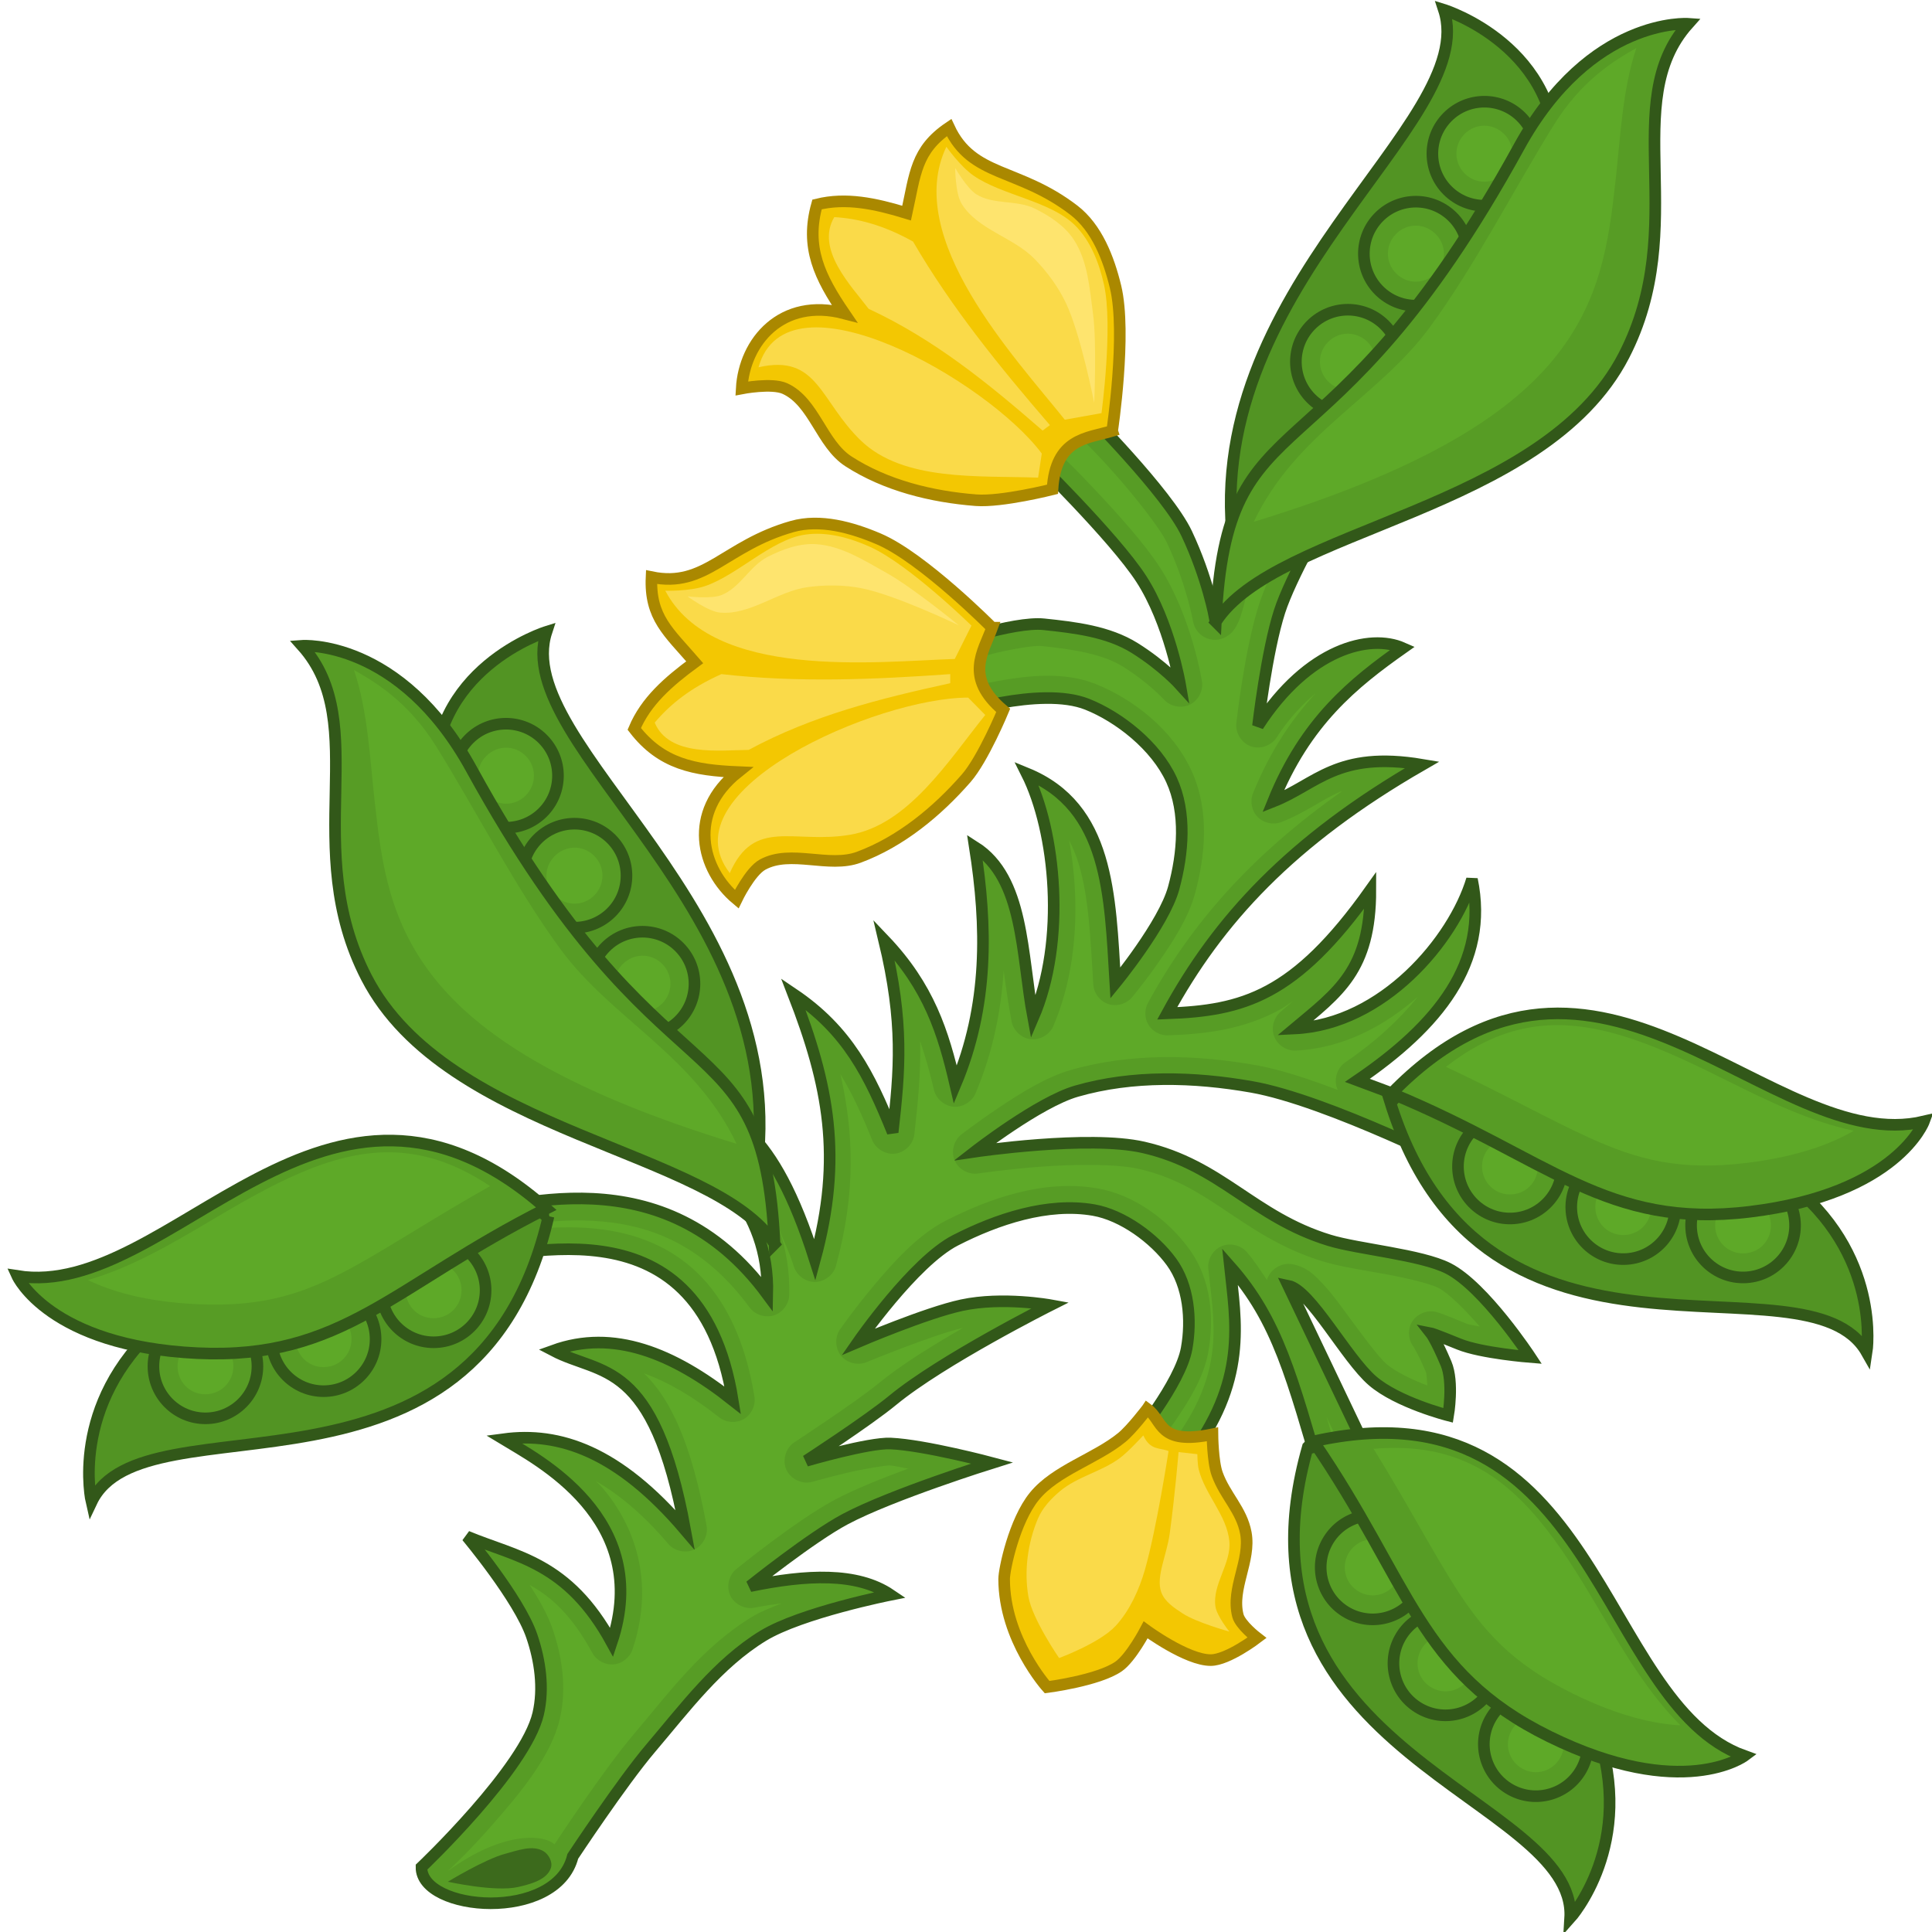 <?xml version="1.0" encoding="UTF-8" standalone="no"?>
<!-- Created with Inkscape (http://www.inkscape.org/) -->

<svg
   xmlns:dc="http://purl.org/dc/elements/1.1/"
   xmlns:cc="http://creativecommons.org/ns#"
   xmlns:rdf="http://www.w3.org/1999/02/22-rdf-syntax-ns#"
   xmlns:svg="http://www.w3.org/2000/svg"
   xmlns="http://www.w3.org/2000/svg"
   xmlns:sodipodi="http://sodipodi.sourceforge.net/DTD/sodipodi-0.dtd"
   xmlns:inkscape="http://www.inkscape.org/namespaces/inkscape"
   width="250"
   height="250"
   id="svg41653"
   version="1.1"
   inkscape:version="0.48.2 r9819"
   sodipodi:docname="Planta genista Badge of the Plantagenets.svg">
  <defs
     id="defs41655" />
  <sodipodi:namedview
     id="base"
     pagecolor="#ffffff"
     bordercolor="#666666"
     borderopacity="1.0"
     inkscape:pageopacity="0.0"
     inkscape:pageshadow="2"
     inkscape:zoom="1.9422593"
     inkscape:cx="170.88298"
     inkscape:cy="48.522197"
     inkscape:document-units="px"
     inkscape:current-layer="g17860"
     showgrid="false"
     fit-margin-top="0"
     fit-margin-left="0"
     fit-margin-right="0"
     fit-margin-bottom="0"
     inkscape:window-width="1280"
     inkscape:window-height="701"
     inkscape:window-x="0"
     inkscape:window-y="0"
     inkscape:window-maximized="0"
     showguides="true"
     inkscape:guide-bbox="true" />
  <g
     inkscape:label="Layer 1"
     inkscape:groupmode="layer"
     id="layer1"
     transform="translate(-271.779,-374.896)">
    <g
       transform="translate(52.583,-17.148)"
       id="layer1-6"
       inkscape:label="Layer 1">
      <g
         transform="translate(-343.502,46.125)"
         id="g17860"
         style="display:inline">
        <g
           id="g4513">
          <path
             sodipodi:nodetypes="cssccssccscscscscsssscccccccccccccccccscscscssscsscccccccccsssccsscsccscsccsccccccccccc"
             inkscape:connector-curvature="0"
             id="path4324"
             d="m 752.612,497.466 c 0,0 -18.113,-9.18 -27.97,-10.908 -7.441,-1.305 -15.398,-1.535 -22.655,0.559 -4.901,1.414 -13.146,7.831 -13.146,7.831 0,0 14.725,-2.183 21.816,-0.559 10.121,2.317 14.126,8.987 24.054,12.027 3.771,1.154 11.869,1.847 15.383,3.636 4.645,2.365 10.628,11.468 10.628,11.468 0,0 -6.335,-0.496 -9.23,-1.678 -3.232,-1.32 -3.636,-1.398 -3.636,-1.398 0,0 0.646,0.819 1.958,3.916 1.019,2.405 0.28,6.713 0.28,6.713 0,0 -6.524,-1.661 -9.789,-4.475 -3.408,-2.937 -8.021,-11.729 -10.908,-12.307 l 11.747,24.613 -7.272,0.839 c -4.021,-13.668 -5.798,-20.924 -12.027,-27.97 0.748,7.09 2.403,14.903 -5.594,25.173 l -6.992,-2.517 c 0,0 6.177,-7.462 6.992,-12.027 0.665,-3.727 0.27,-8.127 -1.958,-11.188 -2.233,-3.068 -6.331,-6.06 -10.069,-6.713 -5.936,-1.037 -12.538,1.168 -17.901,3.916 -5.399,2.766 -12.586,13.146 -12.586,13.146 0,0 8.783,-3.76 13.425,-4.755 5.277,-1.131 11.468,0 11.468,0 0,0 -14.028,7.047 -20.418,12.307 -3.314,2.728 -11.188,7.831 -11.188,7.831 0,0 8.1,-2.363 10.908,-2.238 4.457,0.2 13.146,2.517 13.146,2.517 0,0 -13.029,4.081 -19.019,7.272 -4.429,2.359 -12.307,8.671 -12.307,8.671 7.316,-1.511 13.833,-1.823 18.18,1.119 0,0 -11.571,2.301 -16.502,5.314 -5.851,3.575 -10.103,9.321 -14.544,14.544 -3.721,4.376 -10.069,13.985 -10.069,13.985 -2.145,8.578 -19.657,7.145 -19.579,1.398 0,0 13.462,-12.771 15.104,-19.858 0.76,-3.281 0.254,-6.883 -0.839,-10.069 -1.662,-4.843 -8.391,-12.866 -8.391,-12.866 6.418,2.685 13.027,3.268 18.74,13.705 5.382,-16.036 -9.764,-23.721 -13.985,-26.291 7.181,-0.966 14.827,1.562 23.494,11.747 -4.077,-22.226 -10.876,-19.965 -17.061,-23.215 7.738,-2.804 15.477,0.309 23.215,6.433 -4.446,-27.592 -29.058,-17.617 -35.521,-18.46 l -1.958,-5.035 c 9.23,-1.722 28.529,-8.409 41.954,9.789 0.277,-11.261 -7.334,-16.999 -14.264,-23.215 l 3.916,-2.797 c 5.501,2.936 11.001,4.22 16.502,21.537 3.62,-13.278 1.779,-22.614 -2.797,-34.403 7.045,4.751 9.853,10.462 12.866,17.901 0.908,-8.019 1.481,-14.068 -1.119,-24.893 5.806,6.087 7.655,11.948 9.23,18.74 4.321,-10.256 4.125,-20.511 2.517,-30.767 6.385,4.05 6.014,13.891 7.552,22.096 4.292,-9.949 2.918,-24.126 -0.839,-31.606 10.621,4.351 10.778,15.684 11.468,27.131 0,0 6.29,-7.662 7.552,-12.307 1.222,-4.5 1.663,-9.746 -0.28,-13.985 -2.035,-4.441 -6.801,-8.152 -10.908,-9.789 -6.078,-2.423 -17.621,1.398 -17.621,1.398 l -1.119,-8.95 c 0,0 9.154,-3.217 13.146,-2.797 4.026,0.424 8.316,0.929 11.747,3.077 3.643,2.28 5.874,4.755 5.874,4.755 0,0 -1.377,-8.05 -5.035,-13.705 -3.509,-5.426 -14.264,-15.943 -14.264,-15.943 l 6.992,-5.874 c 0,0 10.664,10.678 13.146,15.943 2.719,5.769 3.636,10.908 3.636,10.908 0,0 0.399,0.112 1.119,-2.797 1.115,-4.504 5.314,-12.866 5.314,-12.866 l 8.111,2.238 c 0,0 -4.717,8.143 -6.153,12.586 -1.688,5.221 -2.797,14.824 -2.797,14.824 6.503,-10.056 14.512,-11.939 18.74,-10.069 -6.387,4.505 -12.595,9.487 -16.782,19.858 5.605,-2.206 8.272,-6.616 19.299,-4.755 -17.07,9.835 -26.442,20.112 -33.004,32.165 9.789,-0.354 16.502,-2.171 26.291,-15.943 0.008,10.364 -4.17,13.196 -9.789,17.901 11.406,-0.545 20.557,-11.402 22.935,-19.299 2.248,10.785 -4.444,18.941 -14.824,26.012 l 16.502,6.153 z"
             style="fill:#579c25;fill-opacity:1;stroke:#325819;stroke-width:1.5;stroke-linecap:butt;stroke-linejoin:miter;stroke-miterlimit:4;stroke-opacity:1;stroke-dasharray:none" />
          <path
             sodipodi:nodetypes="ccsscscsssccssssscscsccscccscccscccscccscscssscscccsccscsccsssccssccscsccscscsccscsssssscccscccsssccscscsscsssssscscsssccccsccscsccccscccscsccssscsccssccscscccccccccc"
             inkscape:connector-curvature="0"
             id="path4328"
             d="m 702.886,402.919 -2.594,2.188 c 1.079,1.075 1.705,1.657 3.688,3.75 3.174,3.351 6.761,7.314 8.781,10.438 4.149,6.417 5.469,14.781 5.469,14.781 0.2,1.2 -0.469,2.493 -1.564,3.023 -1.095,0.53 -2.524,0.253 -3.342,-0.648 0,0 -1.978,-2.183 -5.281,-4.25 -2.704,-1.692 -6.57,-2.267 -10.562,-2.688 -1.016,-0.107 -4.356,0.463 -7.031,1.188 -1.478,0.4 -1.789,0.552 -2.688,0.844 l 0.406,3.406 c 1.259,-0.348 1.605,-0.544 3.625,-0.906 3.864,-0.694 8.564,-1.257 12.656,0.375 4.785,1.908 9.954,5.831 12.438,11.25 2.379,5.191 1.76,11.036 0.438,15.906 -0.841,3.095 -2.852,6.181 -4.656,8.781 -1.804,2.601 -3.469,4.594 -3.469,4.594 -0.722,0.878 -2.003,1.25 -3.083,0.894 -1.08,-0.356 -1.889,-1.415 -1.949,-2.551 -0.347,-5.767 -0.579,-11.278 -1.875,-15.562 -0.341,-1.128 -0.778,-2.146 -1.25,-3.094 1.403,7.691 1.163,16.616 -2.062,24.094 -0.488,1.088 -1.719,1.792 -2.904,1.661 -1.185,-0.131 -2.232,-1.087 -2.471,-2.255 -0.431,-2.299 -0.737,-4.389 -1.031,-6.625 -0.344,5.254 -1.39,10.538 -3.625,15.844 -0.449,1.114 -1.667,1.867 -2.864,1.77 -1.197,-0.097 -2.278,-1.036 -2.542,-2.208 -0.523,-2.255 -1.106,-4.306 -1.781,-6.281 0.094,4.195 -0.283,7.968 -0.75,12.094 -0.153,1.231 -1.202,2.293 -2.431,2.463 -1.229,0.169 -2.526,-0.57 -3.007,-1.713 -1.342,-3.314 -2.598,-6.072 -4.125,-8.562 1.744,7.719 1.98,15.425 -0.562,24.75 -0.305,1.19 -1.459,2.107 -2.687,2.135 -1.228,0.028 -2.423,-0.836 -2.782,-2.01 -0.645,-2.029 -1.244,-3.145 -1.875,-4.719 0.872,2.514 1.358,5.303 1.281,8.406 -0.026,1.175 -0.861,2.29 -1.981,2.645 -1.121,0.355 -2.445,-0.074 -3.144,-1.02 -6.229,-8.443 -13.361,-10.856 -20.406,-11.219 -5.644,-0.29 -10.835,0.851 -15.312,1.812 1.244,-0.07 2.734,-0.196 5.312,-0.5 3.367,-0.397 7.421,-0.742 11.594,-0.156 4.173,0.586 8.546,2.169 12.094,5.625 3.548,3.456 6.163,8.669 7.344,16 0.167,1.117 -0.404,2.308 -1.38,2.876 -0.976,0.568 -2.294,0.477 -3.182,-0.22 -3.391,-2.683 -6.595,-4.558 -9.719,-5.688 3.408,3.321 6.112,8.949 8.094,19.75 0.203,1.209 -0.476,2.512 -1.583,3.038 -1.107,0.526 -2.546,0.228 -3.354,-0.694 -3.441,-4.044 -6.519,-6.486 -9.438,-8.188 0.278,0.297 0.575,0.53 0.844,0.844 4.087,4.767 6.928,12.058 3.938,20.969 -0.346,1.042 -1.346,1.835 -2.44,1.934 -1.094,0.099 -2.22,-0.502 -2.747,-1.465 -2.665,-4.868 -5.289,-7.268 -8.125,-8.812 1.199,1.854 2.315,3.783 2.969,5.688 1.218,3.549 1.863,7.627 0.938,11.625 -1.122,4.844 -5.137,9.625 -8.812,13.812 -2.904,3.309 -4.623,4.873 -5.656,5.875 7.253,-5.267 12.429,-4.679 13.781,-3.438 0,0 6.26,-9.553 10.281,-14.281 4.355,-5.121 8.736,-11.164 15.219,-15.125 1.143,-0.698 2.527,-1.233 3.906,-1.781 -1.146,0.162 -2.3,0.308 -3.531,0.562 -1.237,0.252 -2.603,-0.435 -3.139,-1.578 -0.536,-1.143 -0.19,-2.632 0.795,-3.422 0,0 7.696,-6.276 12.75,-8.969 2.602,-1.386 6.126,-2.783 9.5,-4.031 -0.779,-0.114 -1.833,-0.381 -2.406,-0.406 -0.483,-0.022 -3.409,0.44 -5.719,1 -2.31,0.56 -4.312,1.125 -4.312,1.125 -1.286,0.355 -2.779,-0.339 -3.337,-1.551 -0.558,-1.212 -0.113,-2.797 0.993,-3.543 0,0 7.982,-5.224 10.938,-7.656 2.944,-2.424 7.088,-4.962 10.938,-7.188 -4.072,0.97 -12.469,4.438 -12.469,4.438 -1.122,0.487 -2.547,0.143 -3.324,-0.802 -0.777,-0.945 -0.839,-2.41 -0.144,-3.417 0,0 1.871,-2.696 4.438,-5.75 2.567,-3.054 5.69,-6.505 9.219,-8.312 5.659,-2.899 12.73,-5.403 19.688,-4.188 4.829,0.844 9.152,4.145 11.844,7.844 2.894,3.975 3.237,9.039 2.469,13.344 -0.579,3.243 -2.486,6.25 -4.219,8.812 -0.514,0.76 -0.545,0.725 -1,1.344 l 1.344,0.5 c 6.005,-8.634 4.6,-14.601 3.875,-21.469 -0.12,-1.182 0.589,-2.403 1.675,-2.884 1.086,-0.481 2.467,-0.186 3.262,0.697 1.05,1.188 1.814,2.433 2.656,3.656 0.377,-1.376 1.916,-2.319 3.312,-2.031 1.939,0.388 2.923,1.477 3.969,2.594 1.046,1.117 2.009,2.433 3,3.781 1.981,2.696 4.097,5.596 5.219,6.562 1.123,0.968 3.364,2.041 5.25,2.75 -0.058,-0.667 -0.087,-1.513 -0.188,-1.75 -0.624,-1.473 -1.077,-2.333 -1.344,-2.812 -0.267,-0.479 -0.219,-0.406 -0.219,-0.406 -0.743,-0.911 -0.831,-2.3 -0.209,-3.298 0.622,-0.998 1.908,-1.53 3.053,-1.264 0,0 0.42,0.109 0.969,0.312 0.548,0.204 1.461,0.583 3.094,1.25 0.289,0.118 1.11,0.215 1.625,0.344 -1.869,-2.177 -4.071,-4.352 -5.344,-5 -1.099,-0.559 -3.955,-1.252 -6.844,-1.781 -2.889,-0.529 -5.843,-0.958 -8.125,-1.656 -5.419,-1.659 -9.219,-4.34 -12.688,-6.656 -3.469,-2.316 -6.564,-4.268 -11.125,-5.312 -2.858,-0.654 -8.263,-0.616 -12.719,-0.281 -4.456,0.335 -8.062,0.875 -8.062,0.875 -1.235,0.188 -2.552,-0.546 -3.041,-1.695 -0.49,-1.149 -0.106,-2.607 0.885,-3.367 0,0 2.143,-1.652 4.906,-3.5 2.764,-1.848 6.042,-3.905 9.188,-4.812 7.842,-2.263 16.213,-2.011 23.938,-0.656 3.221,0.565 6.929,1.808 10.656,3.219 -0.573,-1.211 -0.138,-2.808 0.969,-3.562 3.971,-2.705 7.022,-5.562 9.406,-8.5 -4.257,3.749 -9.653,6.674 -15.812,6.969 -1.182,0.055 -2.358,-0.712 -2.784,-1.817 -0.425,-1.104 -0.068,-2.463 0.846,-3.215 0.609,-0.51 1.046,-0.914 1.594,-1.375 -0.597,0.386 -1.178,0.832 -1.781,1.156 -4.649,2.502 -9.36,3.099 -14.406,3.281 -0.993,0.033 -1.985,-0.499 -2.508,-1.343 -0.523,-0.845 -0.557,-1.97 -0.085,-2.844 5.484,-10.073 13.239,-19.035 25.125,-27.406 -0.064,0.026 -0.156,0.036 -0.219,0.062 -2.312,0.965 -4.396,2.654 -7.656,3.938 -1.027,0.397 -2.278,0.127 -3.05,-0.658 -0.772,-0.785 -1.021,-2.041 -0.606,-3.061 2.217,-5.492 5.045,-9.638 8.125,-12.969 -1.685,1.41 -3.422,3.196 -5.094,5.781 -0.699,1.046 -2.145,1.522 -3.328,1.094 -1.183,-0.428 -1.991,-1.718 -1.859,-2.969 0,0 1.049,-9.533 2.938,-15.375 1.099,-3.398 3.075,-7.158 4.594,-9.906 l -2.312,-0.625 c -1.162,2.459 -3.416,7.293 -4.125,10.156 -0.392,1.584 -0.678,2.443 -1.125,3.219 -0.224,0.388 -0.465,0.781 -1.062,1.188 -0.299,0.203 -0.725,0.419 -1.188,0.5 -0.231,0.041 -0.454,0.048 -0.688,0.031 -0.234,-0.017 -0.656,-0.125 -0.656,-0.125 -0.995,-0.303 -1.786,-1.195 -1.969,-2.219 0,0 -0.829,-4.786 -3.375,-10.188 -0.887,-1.881 -4.142,-6.021 -7.062,-9.281 -1.976,-2.206 -2.768,-2.962 -3.75,-3.969 z m -49.344,88.688 c 2.212,2.004 4.396,4.094 6.281,6.594 1.445,1.916 2.676,4.083 3.562,6.5 -1.933,-4.726 -3.804,-8.177 -5.531,-9.969 -1.385,-1.436 -2.822,-2.318 -4.312,-3.125 z m 96.031,1.312 c 0.473,0.23 1.207,0.558 1.531,0.719 l 0.031,-0.125 z m -15.219,36.344 c 0.501,1.669 1.013,3.492 1.562,5.375 l 0.938,-0.094 -2.5,-5.281 z"
             style="fill:#5ea928;fill-opacity:1;stroke:none" />
          <g
             transform="translate(1.485,0)"
             id="g4129">
            <path
               sodipodi:nodetypes="ccssc"
               inkscape:connector-curvature="0"
               id="path3878"
               d="m 632.192,503.29 c -9.299,40.436 -52.39,22.726 -59.14,36.989 0,0 -2.959,-12.609 8.767,-22.963 13.659,-12.062 28.21,-10.313 48.517,-15.325 0.673,-0.166 1.171,1.482 1.856,1.299 z"
               style="fill:#529423;fill-opacity:1;stroke:#325819;stroke-width:1.5;stroke-linecap:butt;stroke-linejoin:miter;stroke-miterlimit:4;stroke-opacity:1;stroke-dasharray:none" />
            <g
               id="g4109"
               transform="translate(1.757,-1.933)">
              <path
                 transform="translate(555.523,344.523)"
                 d="m 66.77,170.29 c 0,3.716 -3.013,6.729 -6.729,6.729 -3.716,0 -6.729,-3.013 -6.729,-6.729 0,-3.716 3.013,-6.729 6.729,-6.729 3.716,0 6.729,3.013 6.729,6.729 z"
                 sodipodi:ry="6.7287784"
                 sodipodi:rx="6.7287784"
                 sodipodi:cy="170.28986"
                 sodipodi:cx="60.041409"
                 id="path4081"
                 style="color:#000000;fill:#579c25;fill-opacity:1;fill-rule:nonzero;stroke:#325819;stroke-width:1.5;stroke-opacity:1;marker:none;visibility:visible;display:inline;overflow:visible;enable-background:accumulate"
                 sodipodi:type="arc" />
              <path
                 transform="translate(555.523,344.523)"
                 id="path4085"
                 d="m 60.031,166.688 c -2.033,0 -3.594,1.561 -3.594,3.594 0,2.033 1.579,3.625 3.594,3.625 2.015,0 3.625,-1.61 3.625,-3.625 0,-2.015 -1.592,-3.594 -3.625,-3.594 z"
                 style="color:#000000;fill:#5ea928;fill-opacity:1;fill-rule:nonzero;stroke:none;stroke-width:1.5;marker:none;visibility:visible;display:inline;overflow:visible;enable-background:accumulate"
                 inkscape:connector-curvature="0" />
            </g>
            <g
               id="g4117"
               transform="translate(-12.478,4.394)">
              <path
                 sodipodi:type="arc"
                 style="color:#000000;fill:#579c25;fill-opacity:1;fill-rule:nonzero;stroke:#325819;stroke-width:1.5;stroke-opacity:1;marker:none;visibility:visible;display:inline;overflow:visible;enable-background:accumulate"
                 id="path4119"
                 sodipodi:cx="60.041409"
                 sodipodi:cy="170.28986"
                 sodipodi:rx="6.7287784"
                 sodipodi:ry="6.7287784"
                 d="m 66.77,170.29 c 0,3.716 -3.013,6.729 -6.729,6.729 -3.716,0 -6.729,-3.013 -6.729,-6.729 0,-3.716 3.013,-6.729 6.729,-6.729 3.716,0 6.729,3.013 6.729,6.729 z"
                 transform="translate(555.523,344.523)" />
              <path
                 style="color:#000000;fill:#5ea928;fill-opacity:1;fill-rule:nonzero;stroke:none;stroke-width:1.5;marker:none;visibility:visible;display:inline;overflow:visible;enable-background:accumulate"
                 d="m 60.031,166.688 c -2.033,0 -3.594,1.561 -3.594,3.594 0,2.033 1.579,3.625 3.594,3.625 2.015,0 3.625,-1.61 3.625,-3.625 0,-2.015 -1.592,-3.594 -3.625,-3.594 z"
                 id="path4121"
                 transform="translate(555.523,344.523)"
                 inkscape:connector-curvature="0" />
            </g>
            <g
               transform="translate(-27.768,7.909)"
               id="g4123">
              <path
                 transform="translate(555.523,344.523)"
                 d="m 66.77,170.29 c 0,3.716 -3.013,6.729 -6.729,6.729 -3.716,0 -6.729,-3.013 -6.729,-6.729 0,-3.716 3.013,-6.729 6.729,-6.729 3.716,0 6.729,3.013 6.729,6.729 z"
                 sodipodi:ry="6.7287784"
                 sodipodi:rx="6.7287784"
                 sodipodi:cy="170.28986"
                 sodipodi:cx="60.041409"
                 id="path4125"
                 style="color:#000000;fill:#579c25;fill-opacity:1;fill-rule:nonzero;stroke:#325819;stroke-width:1.5;stroke-opacity:1;marker:none;visibility:visible;display:inline;overflow:visible;enable-background:accumulate"
                 sodipodi:type="arc" />
              <path
                 inkscape:connector-curvature="0"
                 transform="translate(555.523,344.523)"
                 id="path4127"
                 d="m 60.031,166.688 c -2.033,0 -3.594,1.561 -3.594,3.594 0,2.033 1.579,3.625 3.594,3.625 2.015,0 3.625,-1.61 3.625,-3.625 0,-2.015 -1.592,-3.594 -3.625,-3.594 z"
                 style="color:#000000;fill:#5ea928;fill-opacity:1;fill-rule:nonzero;stroke:none;stroke-width:1.5;marker:none;visibility:visible;display:inline;overflow:visible;enable-background:accumulate" />
            </g>
            <g
               id="g4113">
              <path
                 sodipodi:nodetypes="ccsc"
                 inkscape:connector-curvature="0"
                 id="path3108"
                 d="m 631.901,502.313 c -28.454,-25.175 -48.43,11.936 -68.452,8.718 0,0 4.131,9.083 23.309,9.987 18.805,0.886 25.386,-8.771 45.143,-18.705 z"
                 style="fill:#579c25;fill-opacity:1;stroke:#325819;stroke-width:1.5;stroke-linecap:butt;stroke-linejoin:miter;stroke-miterlimit:4;stroke-opacity:1;stroke-dasharray:none" />
              <path
                 inkscape:connector-curvature="0"
                 id="path4076"
                 d="m 611.783,495.027 c -7.83,-0.141 -15.612,4.274 -23.562,9 -5.007,2.976 -10.169,5.952 -15.625,7.531 3.006,1.462 7.478,2.81 14.156,3.125 8.709,0.41 14.039,-1.457 20.156,-4.812 4.871,-2.672 10.63,-6.48 17.719,-10.469 -4.69,-3.135 -8.853,-4.303 -12.844,-4.375 z"
                 style="fill:#5ea928;fill-opacity:1;stroke:none" />
            </g>
          </g>
          <g
             transform="matrix(-0.876,-0.483,-0.483,0.876,1528.823,397.615)"
             id="g4144">
            <path
               style="fill:#529423;fill-opacity:1;stroke:#325819;stroke-width:1.5;stroke-linecap:butt;stroke-linejoin:miter;stroke-miterlimit:4;stroke-opacity:1;stroke-dasharray:none"
               d="m 632.192,503.29 c -9.299,40.436 -52.39,22.726 -59.14,36.989 0,0 -2.959,-12.609 8.767,-22.963 13.659,-12.062 28.21,-10.313 48.517,-15.325 0.673,-0.166 1.171,1.482 1.856,1.299 z"
               id="path4146"
               inkscape:connector-curvature="0"
               sodipodi:nodetypes="ccssc" />
            <g
               transform="translate(1.757,-1.933)"
               id="g4148">
              <path
                 sodipodi:type="arc"
                 style="color:#000000;fill:#579c25;fill-opacity:1;fill-rule:nonzero;stroke:#325819;stroke-width:1.5;stroke-opacity:1;marker:none;visibility:visible;display:inline;overflow:visible;enable-background:accumulate"
                 id="path4150"
                 sodipodi:cx="60.041409"
                 sodipodi:cy="170.28986"
                 sodipodi:rx="6.7287784"
                 sodipodi:ry="6.7287784"
                 d="m 66.77,170.29 c 0,3.716 -3.013,6.729 -6.729,6.729 -3.716,0 -6.729,-3.013 -6.729,-6.729 0,-3.716 3.013,-6.729 6.729,-6.729 3.716,0 6.729,3.013 6.729,6.729 z"
                 transform="translate(555.523,344.523)" />
              <path
                 inkscape:connector-curvature="0"
                 style="color:#000000;fill:#5ea928;fill-opacity:1;fill-rule:nonzero;stroke:none;stroke-width:1.5;marker:none;visibility:visible;display:inline;overflow:visible;enable-background:accumulate"
                 d="m 60.031,166.688 c -2.033,0 -3.594,1.561 -3.594,3.594 0,2.033 1.579,3.625 3.594,3.625 2.015,0 3.625,-1.61 3.625,-3.625 0,-2.015 -1.592,-3.594 -3.625,-3.594 z"
                 id="path4152"
                 transform="translate(555.523,344.523)" />
            </g>
            <g
               transform="translate(-12.478,4.394)"
               id="g4154">
              <path
                 transform="translate(555.523,344.523)"
                 d="m 66.77,170.29 c 0,3.716 -3.013,6.729 -6.729,6.729 -3.716,0 -6.729,-3.013 -6.729,-6.729 0,-3.716 3.013,-6.729 6.729,-6.729 3.716,0 6.729,3.013 6.729,6.729 z"
                 sodipodi:ry="6.7287784"
                 sodipodi:rx="6.7287784"
                 sodipodi:cy="170.28986"
                 sodipodi:cx="60.041409"
                 id="path4156"
                 style="color:#000000;fill:#579c25;fill-opacity:1;fill-rule:nonzero;stroke:#325819;stroke-width:1.5;stroke-opacity:1;marker:none;visibility:visible;display:inline;overflow:visible;enable-background:accumulate"
                 sodipodi:type="arc" />
              <path
                 inkscape:connector-curvature="0"
                 transform="translate(555.523,344.523)"
                 id="path4158"
                 d="m 60.031,166.688 c -2.033,0 -3.594,1.561 -3.594,3.594 0,2.033 1.579,3.625 3.594,3.625 2.015,0 3.625,-1.61 3.625,-3.625 0,-2.015 -1.592,-3.594 -3.625,-3.594 z"
                 style="color:#000000;fill:#5ea928;fill-opacity:1;fill-rule:nonzero;stroke:none;stroke-width:1.5;marker:none;visibility:visible;display:inline;overflow:visible;enable-background:accumulate" />
            </g>
            <g
               id="g4160"
               transform="translate(-27.768,7.909)">
              <path
                 sodipodi:type="arc"
                 style="color:#000000;fill:#579c25;fill-opacity:1;fill-rule:nonzero;stroke:#325819;stroke-width:1.5;stroke-opacity:1;marker:none;visibility:visible;display:inline;overflow:visible;enable-background:accumulate"
                 id="path4162"
                 sodipodi:cx="60.041409"
                 sodipodi:cy="170.28986"
                 sodipodi:rx="6.7287784"
                 sodipodi:ry="6.7287784"
                 d="m 66.77,170.29 c 0,3.716 -3.013,6.729 -6.729,6.729 -3.716,0 -6.729,-3.013 -6.729,-6.729 0,-3.716 3.013,-6.729 6.729,-6.729 3.716,0 6.729,3.013 6.729,6.729 z"
                 transform="translate(555.523,344.523)" />
              <path
                 style="color:#000000;fill:#5ea928;fill-opacity:1;fill-rule:nonzero;stroke:none;stroke-width:1.5;marker:none;visibility:visible;display:inline;overflow:visible;enable-background:accumulate"
                 d="m 60.031,166.688 c -2.033,0 -3.594,1.561 -3.594,3.594 0,2.033 1.579,3.625 3.594,3.625 2.015,0 3.625,-1.61 3.625,-3.625 0,-2.015 -1.592,-3.594 -3.625,-3.594 z"
                 id="path4164"
                 transform="translate(555.523,344.523)"
                 inkscape:connector-curvature="0" />
            </g>
            <g
               id="g4166">
              <path
                 style="fill:#579c25;fill-opacity:1;stroke:#325819;stroke-width:1.5;stroke-linecap:butt;stroke-linejoin:miter;stroke-miterlimit:4;stroke-opacity:1;stroke-dasharray:none"
                 d="m 631.901,502.313 c -28.454,-25.175 -48.43,11.936 -68.452,8.718 0,0 4.131,9.083 23.309,9.987 18.805,0.886 25.386,-8.771 45.143,-18.705 z"
                 id="path4168"
                 inkscape:connector-curvature="0"
                 sodipodi:nodetypes="ccsc" />
              <path
                 style="fill:#5ea928;fill-opacity:1;stroke:none"
                 d="m 611.783,495.027 c -7.83,-0.141 -15.612,4.274 -23.562,9 -5.007,2.976 -10.169,5.952 -15.625,7.531 3.006,1.462 7.478,2.81 14.156,3.125 8.709,0.41 14.039,-1.457 20.156,-4.812 4.871,-2.672 10.63,-6.48 17.719,-10.469 -4.69,-3.135 -8.853,-4.303 -12.844,-4.375 z"
                 id="path4170"
                 inkscape:connector-curvature="0" />
            </g>
          </g>
          <g
             id="g4172"
             transform="matrix(-0.997,0.074,0.074,0.997,1335.602,-60.158)">
            <path
               sodipodi:nodetypes="ccssc"
               inkscape:connector-curvature="0"
               id="path4174"
               d="m 632.192,503.29 c -9.299,40.436 -52.39,22.726 -59.14,36.989 0,0 -2.959,-12.609 8.767,-22.963 13.659,-12.062 28.21,-10.313 48.517,-15.325 0.673,-0.166 1.171,1.482 1.856,1.299 z"
               style="fill:#529423;fill-opacity:1;stroke:#325819;stroke-width:1.5;stroke-linecap:butt;stroke-linejoin:miter;stroke-miterlimit:4;stroke-opacity:1;stroke-dasharray:none" />
            <g
               id="g4176"
               transform="translate(1.757,-1.933)">
              <path
                 transform="translate(555.523,344.523)"
                 d="m 66.77,170.29 c 0,3.716 -3.013,6.729 -6.729,6.729 -3.716,0 -6.729,-3.013 -6.729,-6.729 0,-3.716 3.013,-6.729 6.729,-6.729 3.716,0 6.729,3.013 6.729,6.729 z"
                 sodipodi:ry="6.7287784"
                 sodipodi:rx="6.7287784"
                 sodipodi:cy="170.28986"
                 sodipodi:cx="60.041409"
                 id="path4178"
                 style="color:#000000;fill:#579c25;fill-opacity:1;fill-rule:nonzero;stroke:#325819;stroke-width:1.5;stroke-opacity:1;marker:none;visibility:visible;display:inline;overflow:visible;enable-background:accumulate"
                 sodipodi:type="arc" />
              <path
                 transform="translate(555.523,344.523)"
                 id="path4180"
                 d="m 60.031,166.688 c -2.033,0 -3.594,1.561 -3.594,3.594 0,2.033 1.579,3.625 3.594,3.625 2.015,0 3.625,-1.61 3.625,-3.625 0,-2.015 -1.592,-3.594 -3.625,-3.594 z"
                 style="color:#000000;fill:#5ea928;fill-opacity:1;fill-rule:nonzero;stroke:none;stroke-width:1.5;marker:none;visibility:visible;display:inline;overflow:visible;enable-background:accumulate"
                 inkscape:connector-curvature="0" />
            </g>
            <g
               id="g4182"
               transform="translate(-12.478,4.394)">
              <path
                 sodipodi:type="arc"
                 style="color:#000000;fill:#579c25;fill-opacity:1;fill-rule:nonzero;stroke:#325819;stroke-width:1.5;stroke-opacity:1;marker:none;visibility:visible;display:inline;overflow:visible;enable-background:accumulate"
                 id="path4184"
                 sodipodi:cx="60.041409"
                 sodipodi:cy="170.28986"
                 sodipodi:rx="6.7287784"
                 sodipodi:ry="6.7287784"
                 d="m 66.77,170.29 c 0,3.716 -3.013,6.729 -6.729,6.729 -3.716,0 -6.729,-3.013 -6.729,-6.729 0,-3.716 3.013,-6.729 6.729,-6.729 3.716,0 6.729,3.013 6.729,6.729 z"
                 transform="translate(555.523,344.523)" />
              <path
                 style="color:#000000;fill:#5ea928;fill-opacity:1;fill-rule:nonzero;stroke:none;stroke-width:1.5;marker:none;visibility:visible;display:inline;overflow:visible;enable-background:accumulate"
                 d="m 60.031,166.688 c -2.033,0 -3.594,1.561 -3.594,3.594 0,2.033 1.579,3.625 3.594,3.625 2.015,0 3.625,-1.61 3.625,-3.625 0,-2.015 -1.592,-3.594 -3.625,-3.594 z"
                 id="path4186"
                 transform="translate(555.523,344.523)"
                 inkscape:connector-curvature="0" />
            </g>
            <g
               transform="translate(-27.768,7.909)"
               id="g4188">
              <path
                 transform="translate(555.523,344.523)"
                 d="m 66.77,170.29 c 0,3.716 -3.013,6.729 -6.729,6.729 -3.716,0 -6.729,-3.013 -6.729,-6.729 0,-3.716 3.013,-6.729 6.729,-6.729 3.716,0 6.729,3.013 6.729,6.729 z"
                 sodipodi:ry="6.7287784"
                 sodipodi:rx="6.7287784"
                 sodipodi:cy="170.28986"
                 sodipodi:cx="60.041409"
                 id="path4190"
                 style="color:#000000;fill:#579c25;fill-opacity:1;fill-rule:nonzero;stroke:#325819;stroke-width:1.5;stroke-opacity:1;marker:none;visibility:visible;display:inline;overflow:visible;enable-background:accumulate"
                 sodipodi:type="arc" />
              <path
                 inkscape:connector-curvature="0"
                 transform="translate(555.523,344.523)"
                 id="path4192"
                 d="m 60.031,166.688 c -2.033,0 -3.594,1.561 -3.594,3.594 0,2.033 1.579,3.625 3.594,3.625 2.015,0 3.625,-1.61 3.625,-3.625 0,-2.015 -1.592,-3.594 -3.625,-3.594 z"
                 style="color:#000000;fill:#5ea928;fill-opacity:1;fill-rule:nonzero;stroke:none;stroke-width:1.5;marker:none;visibility:visible;display:inline;overflow:visible;enable-background:accumulate" />
            </g>
            <g
               id="g4194">
              <path
                 sodipodi:nodetypes="ccsc"
                 inkscape:connector-curvature="0"
                 id="path4196"
                 d="m 631.901,502.313 c -28.454,-25.175 -48.43,11.936 -68.452,8.718 0,0 4.131,9.083 23.309,9.987 18.805,0.886 25.386,-8.771 45.143,-18.705 z"
                 style="fill:#579c25;fill-opacity:1;stroke:#325819;stroke-width:1.5;stroke-linecap:butt;stroke-linejoin:miter;stroke-miterlimit:4;stroke-opacity:1;stroke-dasharray:none" />
              <path
                 inkscape:connector-curvature="0"
                 id="path4198"
                 d="m 611.783,495.027 c -7.83,-0.141 -15.612,4.274 -23.562,9 -5.007,2.976 -10.169,5.952 -15.625,7.531 3.006,1.462 7.478,2.81 14.156,3.125 8.709,0.41 14.039,-1.457 20.156,-4.812 4.871,-2.672 10.63,-6.48 17.719,-10.469 -4.69,-3.135 -8.853,-4.303 -12.844,-4.375 z"
                 style="fill:#5ea928;fill-opacity:1;stroke:none" />
            </g>
          </g>
          <g
             id="g4241">
            <path
               style="fill:#529423;fill-opacity:1;stroke:#325819;stroke-width:1.5;stroke-linecap:butt;stroke-linejoin:miter;stroke-miterlimit:4;stroke-opacity:1;stroke-dasharray:none"
               d="m 660.463,498.318 c 5.425,-34.603 -31.896,-55.856 -27.047,-70.647 0,0 -15.444,4.788 -14.512,20.403 1.086,18.19 28.556,31.916 39.329,49.844 0.357,0.595 1.877,-0.216 2.23,0.4 z"
               id="path4202"
               inkscape:connector-curvature="0"
               sodipodi:nodetypes="ccssc" />
            <g
               transform="matrix(0.705,0.709,0.709,-0.705,-153.14,399.721)"
               id="g4204">
              <path
                 sodipodi:type="arc"
                 style="color:#000000;fill:#579c25;fill-opacity:1;fill-rule:nonzero;stroke:#325819;stroke-width:1.5;stroke-opacity:1;marker:none;visibility:visible;display:inline;overflow:visible;enable-background:accumulate"
                 id="path4206"
                 sodipodi:cx="60.041409"
                 sodipodi:cy="170.28986"
                 sodipodi:rx="6.7287784"
                 sodipodi:ry="6.7287784"
                 d="m 66.77,170.29 c 0,3.716 -3.013,6.729 -6.729,6.729 -3.716,0 -6.729,-3.013 -6.729,-6.729 0,-3.716 3.013,-6.729 6.729,-6.729 3.716,0 6.729,3.013 6.729,6.729 z"
                 transform="translate(555.523,344.523)" />
              <path
                 inkscape:connector-curvature="0"
                 style="color:#000000;fill:#5ea928;fill-opacity:1;fill-rule:nonzero;stroke:none;stroke-width:1.5;marker:none;visibility:visible;display:inline;overflow:visible;enable-background:accumulate"
                 d="m 60.031,166.688 c -2.033,0 -3.594,1.561 -3.594,3.594 0,2.033 1.579,3.625 3.594,3.625 2.015,0 3.625,-1.61 3.625,-3.625 0,-2.015 -1.592,-3.594 -3.625,-3.594 z"
                 id="path4208"
                 transform="translate(555.523,344.523)" />
            </g>
            <g
               transform="matrix(0.705,0.709,0.709,-0.705,-161.937,385.74)"
               id="g4210">
              <path
                 transform="translate(555.523,344.523)"
                 d="m 66.77,170.29 c 0,3.716 -3.013,6.729 -6.729,6.729 -3.716,0 -6.729,-3.013 -6.729,-6.729 0,-3.716 3.013,-6.729 6.729,-6.729 3.716,0 6.729,3.013 6.729,6.729 z"
                 sodipodi:ry="6.7287784"
                 sodipodi:rx="6.7287784"
                 sodipodi:cy="170.28986"
                 sodipodi:cx="60.041409"
                 id="path4212"
                 style="color:#000000;fill:#579c25;fill-opacity:1;fill-rule:nonzero;stroke:#325819;stroke-width:1.5;stroke-opacity:1;marker:none;visibility:visible;display:inline;overflow:visible;enable-background:accumulate"
                 sodipodi:type="arc" />
              <path
                 inkscape:connector-curvature="0"
                 transform="translate(555.523,344.523)"
                 id="path4214"
                 d="m 60.031,166.688 c -2.033,0 -3.594,1.561 -3.594,3.594 0,2.033 1.579,3.625 3.594,3.625 2.015,0 3.625,-1.61 3.625,-3.625 0,-2.015 -1.592,-3.594 -3.625,-3.594 z"
                 style="color:#000000;fill:#5ea928;fill-opacity:1;fill-rule:nonzero;stroke:none;stroke-width:1.5;marker:none;visibility:visible;display:inline;overflow:visible;enable-background:accumulate" />
            </g>
            <g
               id="g4216"
               transform="matrix(0.705,0.709,0.709,-0.705,-170.803,372.804)">
              <path
                 sodipodi:type="arc"
                 style="color:#000000;fill:#579c25;fill-opacity:1;fill-rule:nonzero;stroke:#325819;stroke-width:1.5;stroke-opacity:1;marker:none;visibility:visible;display:inline;overflow:visible;enable-background:accumulate"
                 id="path4218"
                 sodipodi:cx="60.041409"
                 sodipodi:cy="170.28986"
                 sodipodi:rx="6.7287784"
                 sodipodi:ry="6.7287784"
                 d="m 66.77,170.29 c 0,3.716 -3.013,6.729 -6.729,6.729 -3.716,0 -6.729,-3.013 -6.729,-6.729 0,-3.716 3.013,-6.729 6.729,-6.729 3.716,0 6.729,3.013 6.729,6.729 z"
                 transform="translate(555.523,344.523)" />
              <path
                 style="color:#000000;fill:#5ea928;fill-opacity:1;fill-rule:nonzero;stroke:none;stroke-width:1.5;marker:none;visibility:visible;display:inline;overflow:visible;enable-background:accumulate"
                 d="m 60.031,166.688 c -2.033,0 -3.594,1.561 -3.594,3.594 0,2.033 1.579,3.625 3.594,3.625 2.015,0 3.625,-1.61 3.625,-3.625 0,-2.015 -1.592,-3.594 -3.625,-3.594 z"
                 id="path4220"
                 transform="translate(555.523,344.523)"
                 inkscape:connector-curvature="0" />
            </g>
            <g
               id="g4222"
               transform="matrix(0.569,0.823,0.823,-0.569,-139.382,256.543)">
              <path
                 style="fill:#579c25;fill-opacity:1;stroke:#325819;stroke-width:1.5;stroke-linecap:butt;stroke-linejoin:miter;stroke-miterlimit:4;stroke-opacity:1;stroke-dasharray:none"
                 d="m 661.806,517.301 c -14.397,0.513 -35.796,-26.747 -58.344,-23.827 -18.814,2.437 -26.456,19.253 -40.014,17.557 0,0 6.423,10.913 25.521,8.946 51.436,-5.298 47.317,13.293 72.837,-2.676 z"
                 id="path4224"
                 inkscape:connector-curvature="0"
                 sodipodi:nodetypes="cscsc" />
              <path
                 style="fill:#5ea928;fill-opacity:1;stroke:none"
                 d="m 585.463,507.232 c -5.13,2.758 -10.169,5.952 -15.625,7.531 3.006,1.462 7.478,3.437 14.156,3.125 9.487,-0.444 20.917,-1.982 30.796,-1.688 11.187,0.333 21.111,6.447 33.587,4.413 -17.568,-13.893 -29.669,-19.058 -39.061,-19.905 -9.876,-0.891 -16.873,2.771 -23.853,6.524 z"
                 id="path4226"
                 inkscape:connector-curvature="0"
                 sodipodi:nodetypes="scsscss" />
            </g>
          </g>
          <g
             transform="matrix(-1,0,0,1,1382.949,-80.488)"
             id="g4256">
            <path
               sodipodi:nodetypes="ccssc"
               inkscape:connector-curvature="0"
               id="path4258"
               d="m 660.463,498.318 c 5.425,-34.603 -31.896,-55.856 -27.047,-70.647 0,0 -15.444,4.788 -14.512,20.403 1.086,18.19 28.556,31.916 39.329,49.844 0.357,0.595 1.877,-0.216 2.23,0.4 z"
               style="fill:#529423;fill-opacity:1;stroke:#325819;stroke-width:1.5;stroke-linecap:butt;stroke-linejoin:miter;stroke-miterlimit:4;stroke-opacity:1;stroke-dasharray:none" />
            <g
               id="g4260"
               transform="matrix(0.705,0.709,0.709,-0.705,-153.14,399.721)">
              <path
                 transform="translate(555.523,344.523)"
                 d="m 66.77,170.29 c 0,3.716 -3.013,6.729 -6.729,6.729 -3.716,0 -6.729,-3.013 -6.729,-6.729 0,-3.716 3.013,-6.729 6.729,-6.729 3.716,0 6.729,3.013 6.729,6.729 z"
                 sodipodi:ry="6.7287784"
                 sodipodi:rx="6.7287784"
                 sodipodi:cy="170.28986"
                 sodipodi:cx="60.041409"
                 id="path4262"
                 style="color:#000000;fill:#579c25;fill-opacity:1;fill-rule:nonzero;stroke:#325819;stroke-width:1.5;stroke-opacity:1;marker:none;visibility:visible;display:inline;overflow:visible;enable-background:accumulate"
                 sodipodi:type="arc" />
              <path
                 transform="translate(555.523,344.523)"
                 id="path4264"
                 d="m 60.031,166.688 c -2.033,0 -3.594,1.561 -3.594,3.594 0,2.033 1.579,3.625 3.594,3.625 2.015,0 3.625,-1.61 3.625,-3.625 0,-2.015 -1.592,-3.594 -3.625,-3.594 z"
                 style="color:#000000;fill:#5ea928;fill-opacity:1;fill-rule:nonzero;stroke:none;stroke-width:1.5;marker:none;visibility:visible;display:inline;overflow:visible;enable-background:accumulate"
                 inkscape:connector-curvature="0" />
            </g>
            <g
               id="g4266"
               transform="matrix(0.705,0.709,0.709,-0.705,-161.937,385.74)">
              <path
                 sodipodi:type="arc"
                 style="color:#000000;fill:#579c25;fill-opacity:1;fill-rule:nonzero;stroke:#325819;stroke-width:1.5;stroke-opacity:1;marker:none;visibility:visible;display:inline;overflow:visible;enable-background:accumulate"
                 id="path4268"
                 sodipodi:cx="60.041409"
                 sodipodi:cy="170.28986"
                 sodipodi:rx="6.7287784"
                 sodipodi:ry="6.7287784"
                 d="m 66.77,170.29 c 0,3.716 -3.013,6.729 -6.729,6.729 -3.716,0 -6.729,-3.013 -6.729,-6.729 0,-3.716 3.013,-6.729 6.729,-6.729 3.716,0 6.729,3.013 6.729,6.729 z"
                 transform="translate(555.523,344.523)" />
              <path
                 style="color:#000000;fill:#5ea928;fill-opacity:1;fill-rule:nonzero;stroke:none;stroke-width:1.5;marker:none;visibility:visible;display:inline;overflow:visible;enable-background:accumulate"
                 d="m 60.031,166.688 c -2.033,0 -3.594,1.561 -3.594,3.594 0,2.033 1.579,3.625 3.594,3.625 2.015,0 3.625,-1.61 3.625,-3.625 0,-2.015 -1.592,-3.594 -3.625,-3.594 z"
                 id="path4270"
                 transform="translate(555.523,344.523)"
                 inkscape:connector-curvature="0" />
            </g>
            <g
               transform="matrix(0.705,0.709,0.709,-0.705,-170.803,372.804)"
               id="g4272">
              <path
                 transform="translate(555.523,344.523)"
                 d="m 66.77,170.29 c 0,3.716 -3.013,6.729 -6.729,6.729 -3.716,0 -6.729,-3.013 -6.729,-6.729 0,-3.716 3.013,-6.729 6.729,-6.729 3.716,0 6.729,3.013 6.729,6.729 z"
                 sodipodi:ry="6.7287784"
                 sodipodi:rx="6.7287784"
                 sodipodi:cy="170.28986"
                 sodipodi:cx="60.041409"
                 id="path4274"
                 style="color:#000000;fill:#579c25;fill-opacity:1;fill-rule:nonzero;stroke:#325819;stroke-width:1.5;stroke-opacity:1;marker:none;visibility:visible;display:inline;overflow:visible;enable-background:accumulate"
                 sodipodi:type="arc" />
              <path
                 inkscape:connector-curvature="0"
                 transform="translate(555.523,344.523)"
                 id="path4276"
                 d="m 60.031,166.688 c -2.033,0 -3.594,1.561 -3.594,3.594 0,2.033 1.579,3.625 3.594,3.625 2.015,0 3.625,-1.61 3.625,-3.625 0,-2.015 -1.592,-3.594 -3.625,-3.594 z"
                 style="color:#000000;fill:#5ea928;fill-opacity:1;fill-rule:nonzero;stroke:none;stroke-width:1.5;marker:none;visibility:visible;display:inline;overflow:visible;enable-background:accumulate" />
            </g>
            <g
               transform="matrix(0.569,0.823,0.823,-0.569,-139.382,256.543)"
               id="g4278">
              <path
                 sodipodi:nodetypes="cscsc"
                 inkscape:connector-curvature="0"
                 id="path4280"
                 d="m 661.806,517.301 c -14.397,0.513 -35.796,-26.747 -58.344,-23.827 -18.814,2.437 -26.456,19.253 -40.014,17.557 0,0 6.423,10.913 25.521,8.946 51.436,-5.298 47.317,13.293 72.837,-2.676 z"
                 style="fill:#579c25;fill-opacity:1;stroke:#325819;stroke-width:1.5;stroke-linecap:butt;stroke-linejoin:miter;stroke-miterlimit:4;stroke-opacity:1;stroke-dasharray:none" />
              <path
                 sodipodi:nodetypes="scsscss"
                 inkscape:connector-curvature="0"
                 id="path4282"
                 d="m 585.463,507.232 c -5.13,2.758 -10.169,5.952 -15.625,7.531 3.006,1.462 7.478,3.437 14.156,3.125 9.487,-0.444 20.917,-1.982 30.796,-1.688 11.187,0.333 21.111,6.447 33.587,4.413 -17.568,-13.893 -29.669,-19.058 -39.061,-19.905 -9.876,-0.891 -16.873,2.771 -23.853,6.524 z"
                 style="fill:#5ea928;fill-opacity:1;stroke:none" />
            </g>
          </g>
          <g
             id="g4294">
            <path
               style="fill:#f3c702;fill-opacity:1;stroke:#aa8800;stroke-width:1.5;stroke-linecap:butt;stroke-linejoin:miter;stroke-miterlimit:4;stroke-opacity:1;stroke-dasharray:none"
               d="m 128.377,81.225 c 0,0 -8.97,-9.058 -14.69,-11.496 -3.462,-1.476 -7.556,-2.623 -11.177,-1.597 -8.75,2.481 -11.205,7.995 -18.203,6.547 -0.238,5.218 2.207,7.101 5.589,11.017 -3.437,2.524 -6.325,5.06 -7.824,8.622 3.508,4.554 7.743,5.348 13.413,5.589 -6.57,5.236 -4.775,12.588 -0.16,16.446 0,0 1.72,-3.574 3.353,-4.471 3.65,-2.004 8.551,0.491 12.455,-0.958 5.389,-2.001 10.11,-5.89 13.892,-10.219 2.194,-2.511 4.79,-8.782 4.79,-8.782 -5.065,-4.262 -2.591,-7.549 -1.437,-10.698 z"
               id="path4284"
               inkscape:connector-curvature="0"
               transform="translate(562.698,345.919)"
               sodipodi:nodetypes="csscccccssscc" />
            <path
               style="fill:#fada49;fill-opacity:1;stroke:none"
               d="m 648.79,422.362 c 6.091,11.595 27.185,9.173 37.457,8.825 l 2.157,-4.314 c 0,0 -8.082,-7.927 -13.139,-10.198 -2.608,-1.171 -5.607,-2.005 -8.433,-1.569 -4.393,0.677 -8.727,5.259 -12.943,6.668 -2.008,0.671 -5.099,0.588 -5.099,0.588 z"
               id="path4286"
               inkscape:connector-curvature="0"
               sodipodi:nodetypes="cccsssc" />
            <path
               sodipodi:nodetypes="cccsc"
               inkscape:connector-curvature="0"
               id="path4288"
               d="m 657.13,458.892 c -8.313,-10.753 19.106,-22.701 30.846,-22.703 l 2.214,2.245 c -4.795,5.958 -9.977,14.254 -17.535,15.51 -7.286,1.211 -12.342,-2.276 -15.524,4.948 z"
               style="fill:#fada49;fill-opacity:1;stroke:none" />
            <path
               style="fill:#fada49;fill-opacity:1;stroke:none"
               d="m 84.719,93.505 c 1.954,-2.322 4.589,-4.474 8.629,-6.275 9.872,1.123 19.712,0.703 29.612,0 l 0,1.177 c -9.177,2.002 -17.798,4.165 -26.082,8.629 -3.678,0.026 -10.298,0.936 -12.159,-3.53 z"
               id="path4290"
               inkscape:connector-curvature="0"
               transform="translate(562.698,345.919)"
               sodipodi:nodetypes="cccccc" />
            <path
               style="fill:#fee46e;fill-opacity:1;stroke:none"
               d="m 124.074,80.918 c 0,0 -5.955,-4.886 -9.302,-6.751 -2.88,-1.605 -5.862,-3.532 -9.152,-3.751 -2.166,-0.144 -4.368,0.661 -6.301,1.65 -2.309,1.181 -3.576,4.032 -6.001,4.951 -1.357,0.514 -4.351,0.15 -4.351,0.15 0,0 2.642,1.958 4.201,2.1 3.94,0.359 7.479,-2.788 11.402,-3.301 2.282,-0.298 4.643,-0.291 6.901,0.15 4.412,0.862 12.602,4.801 12.602,4.801 z"
               id="path4292"
               inkscape:connector-curvature="0"
               transform="translate(562.698,345.919)"
               sodipodi:nodetypes="csssscsssc" />
          </g>
          <g
             transform="translate(1.545,-2.059)"
             id="g4307">
            <path
               style="fill:#f3c702;fill-opacity:1;stroke:#aa8800;stroke-width:1.5;stroke-linecap:butt;stroke-linejoin:miter;stroke-miterlimit:4;stroke-opacity:1;stroke-dasharray:none"
               d="m 146.908,184.365 c 2.091,1.53 1.375,4.744 8.436,3.292 0,0 0.029,3.52 0.617,5.144 1.03,2.844 3.152,4.639 3.704,7.613 0.665,3.584 -1.931,7.167 -1.029,10.699 0.313,1.225 2.469,2.881 2.469,2.881 0,0 -3.758,2.863 -5.967,2.881 -3.099,0.025 -8.436,-3.909 -8.436,-3.909 0,0 -1.887,3.612 -3.498,4.732 -2.637,1.834 -9.259,2.675 -9.259,2.675 0,0 -5.555,-6.173 -5.555,-13.991 0,-1.235 1.309,-7.502 3.909,-10.699 2.754,-3.386 7.938,-4.85 11.316,-7.613 1.279,-1.046 3.292,-3.704 3.292,-3.704 z"
               id="path4301"
               inkscape:connector-curvature="0"
               transform="translate(562.698,345.919)"
               sodipodi:nodetypes="ccssscscscsssc" />
            <path
               style="fill:#fada49;fill-opacity:1;stroke:none"
               d="m 149.665,189.829 c 0,0 -1.55,10.093 -3.066,15.377 -0.732,2.55 -1.97,5.276 -3.767,7.228 -2.066,2.244 -7.33,4.174 -7.33,4.174 0,0 -3.465,-5.025 -3.97,-7.941 -0.578,-3.334 -0.089,-6.959 1.222,-10.079 0.589,-1.402 1.688,-2.583 2.851,-3.563 2.253,-1.899 5.368,-2.524 7.737,-4.276 1.139,-0.842 3.054,-2.952 3.054,-2.952 0.903,1.986 2.15,1.564 3.27,2.032 z"
               id="path4303"
               inkscape:connector-curvature="0"
               transform="translate(562.698,345.919)"
               sodipodi:nodetypes="csscsssscc" />
            <path
               style="fill:#fada49;fill-opacity:1;stroke:none"
               d="m 150.959,189.959 c 0,0 -0.432,5.298 -1.14,10.524 -0.382,2.82 -1.802,5.555 -1.11,7.57 0.427,1.244 1.689,2.072 2.791,2.791 1.806,1.178 6.031,2.34 6.031,2.34 0,0 -1.617,-2.019 -1.8,-3.241 -0.427,-2.852 2.08,-5.591 1.8,-8.462 -0.326,-3.345 -3.138,-6.013 -3.961,-9.272 -0.162,-0.643 -0.18,-1.98 -0.18,-1.98 z"
               id="path4305"
               inkscape:connector-curvature="0"
               transform="translate(562.698,345.919)"
               sodipodi:nodetypes="cssscssscc" />
          </g>
          <g
             transform="matrix(0.598,0.802,-0.802,0.598,635.918,-407.991)"
             id="g4312">
            <path
               sodipodi:nodetypes="csscccccssscc"
               transform="translate(562.698,345.919)"
               inkscape:connector-curvature="0"
               id="path4314"
               d="m 128.377,81.225 c 0,0 -8.97,-9.058 -14.69,-11.496 -3.462,-1.476 -7.556,-2.623 -11.177,-1.597 -8.75,2.481 -11.205,7.995 -18.203,6.547 -0.238,5.218 2.207,7.101 5.589,11.017 -3.437,2.524 -6.325,5.06 -7.824,8.622 3.508,4.554 7.743,5.348 13.413,5.589 -6.57,5.236 -4.775,12.588 -0.16,16.446 0,0 1.72,-3.574 3.353,-4.471 3.65,-2.004 8.551,0.491 12.455,-0.958 5.389,-2.001 10.11,-5.89 13.892,-10.219 2.194,-2.511 4.79,-8.782 4.79,-8.782 -5.065,-4.262 -2.591,-7.549 -1.437,-10.698 z"
               style="fill:#f3c702;fill-opacity:1;stroke:#aa8800;stroke-width:1.5;stroke-linecap:butt;stroke-linejoin:miter;stroke-miterlimit:4;stroke-opacity:1;stroke-dasharray:none" />
            <path
               sodipodi:nodetypes="cccsssc"
               inkscape:connector-curvature="0"
               id="path4316"
               d="m 648.79,422.362 c 6.091,11.595 27.185,9.173 37.457,8.825 l 2.157,-4.314 c 0,0 -8.082,-7.927 -13.139,-10.198 -2.608,-1.171 -5.607,-2.005 -8.433,-1.569 -4.393,0.677 -8.727,5.259 -12.943,6.668 -2.008,0.671 -5.099,0.588 -5.099,0.588 z"
               style="fill:#fada49;fill-opacity:1;stroke:none" />
            <path
               style="fill:#fada49;fill-opacity:1;stroke:none"
               d="m 657.13,458.892 c -8.313,-10.753 19.106,-22.701 30.846,-22.703 l 2.214,2.245 c -4.795,5.958 -9.977,14.254 -17.535,15.51 -7.286,1.211 -12.342,-2.276 -15.524,4.948 z"
               id="path4318"
               inkscape:connector-curvature="0"
               sodipodi:nodetypes="cccsc" />
            <path
               sodipodi:nodetypes="cccccc"
               transform="translate(562.698,345.919)"
               inkscape:connector-curvature="0"
               id="path4320"
               d="m 84.719,93.505 c 1.954,-2.322 4.589,-4.474 8.629,-6.275 9.872,1.123 19.712,0.703 29.612,0 l 0,1.177 c -9.177,2.002 -17.798,4.165 -26.082,8.629 -3.678,0.026 -10.298,0.936 -12.159,-3.53 z"
               style="fill:#fada49;fill-opacity:1;stroke:none" />
            <path
               sodipodi:nodetypes="csssscsssc"
               transform="translate(562.698,345.919)"
               inkscape:connector-curvature="0"
               id="path4322"
               d="m 124.074,80.918 c 0,0 -5.955,-4.886 -9.302,-6.751 -2.88,-1.605 -5.862,-3.532 -9.152,-3.751 -2.166,-0.144 -4.368,0.661 -6.301,1.65 -2.309,1.181 -3.576,4.032 -6.001,4.951 -1.357,0.514 -4.351,0.15 -4.351,0.15 0,0 2.642,1.958 4.201,2.1 3.94,0.359 7.479,-2.788 11.402,-3.301 2.282,-0.298 4.643,-0.291 6.901,0.15 4.412,0.862 12.602,4.801 12.602,4.801 z"
               style="fill:#fee46e;fill-opacity:1;stroke:none" />
          </g>
          <path
             sodipodi:nodetypes="cssssc"
             inkscape:connector-curvature="0"
             id="path4331"
             d="m 620.655,589.414 c 0,0 4.759,-2.911 7.418,-3.617 1.603,-0.426 3.546,-1.183 4.966,-0.325 0.669,0.404 1.192,1.398 0.952,2.141 -0.503,1.56 -2.648,2.113 -4.245,2.482 -2.961,0.684 -9.091,-0.68 -9.091,-0.68 z"
             style="fill:#3c6a1c;fill-opacity:1;stroke:none" />
        </g>
      </g>
    </g>
  </g>
</svg>
